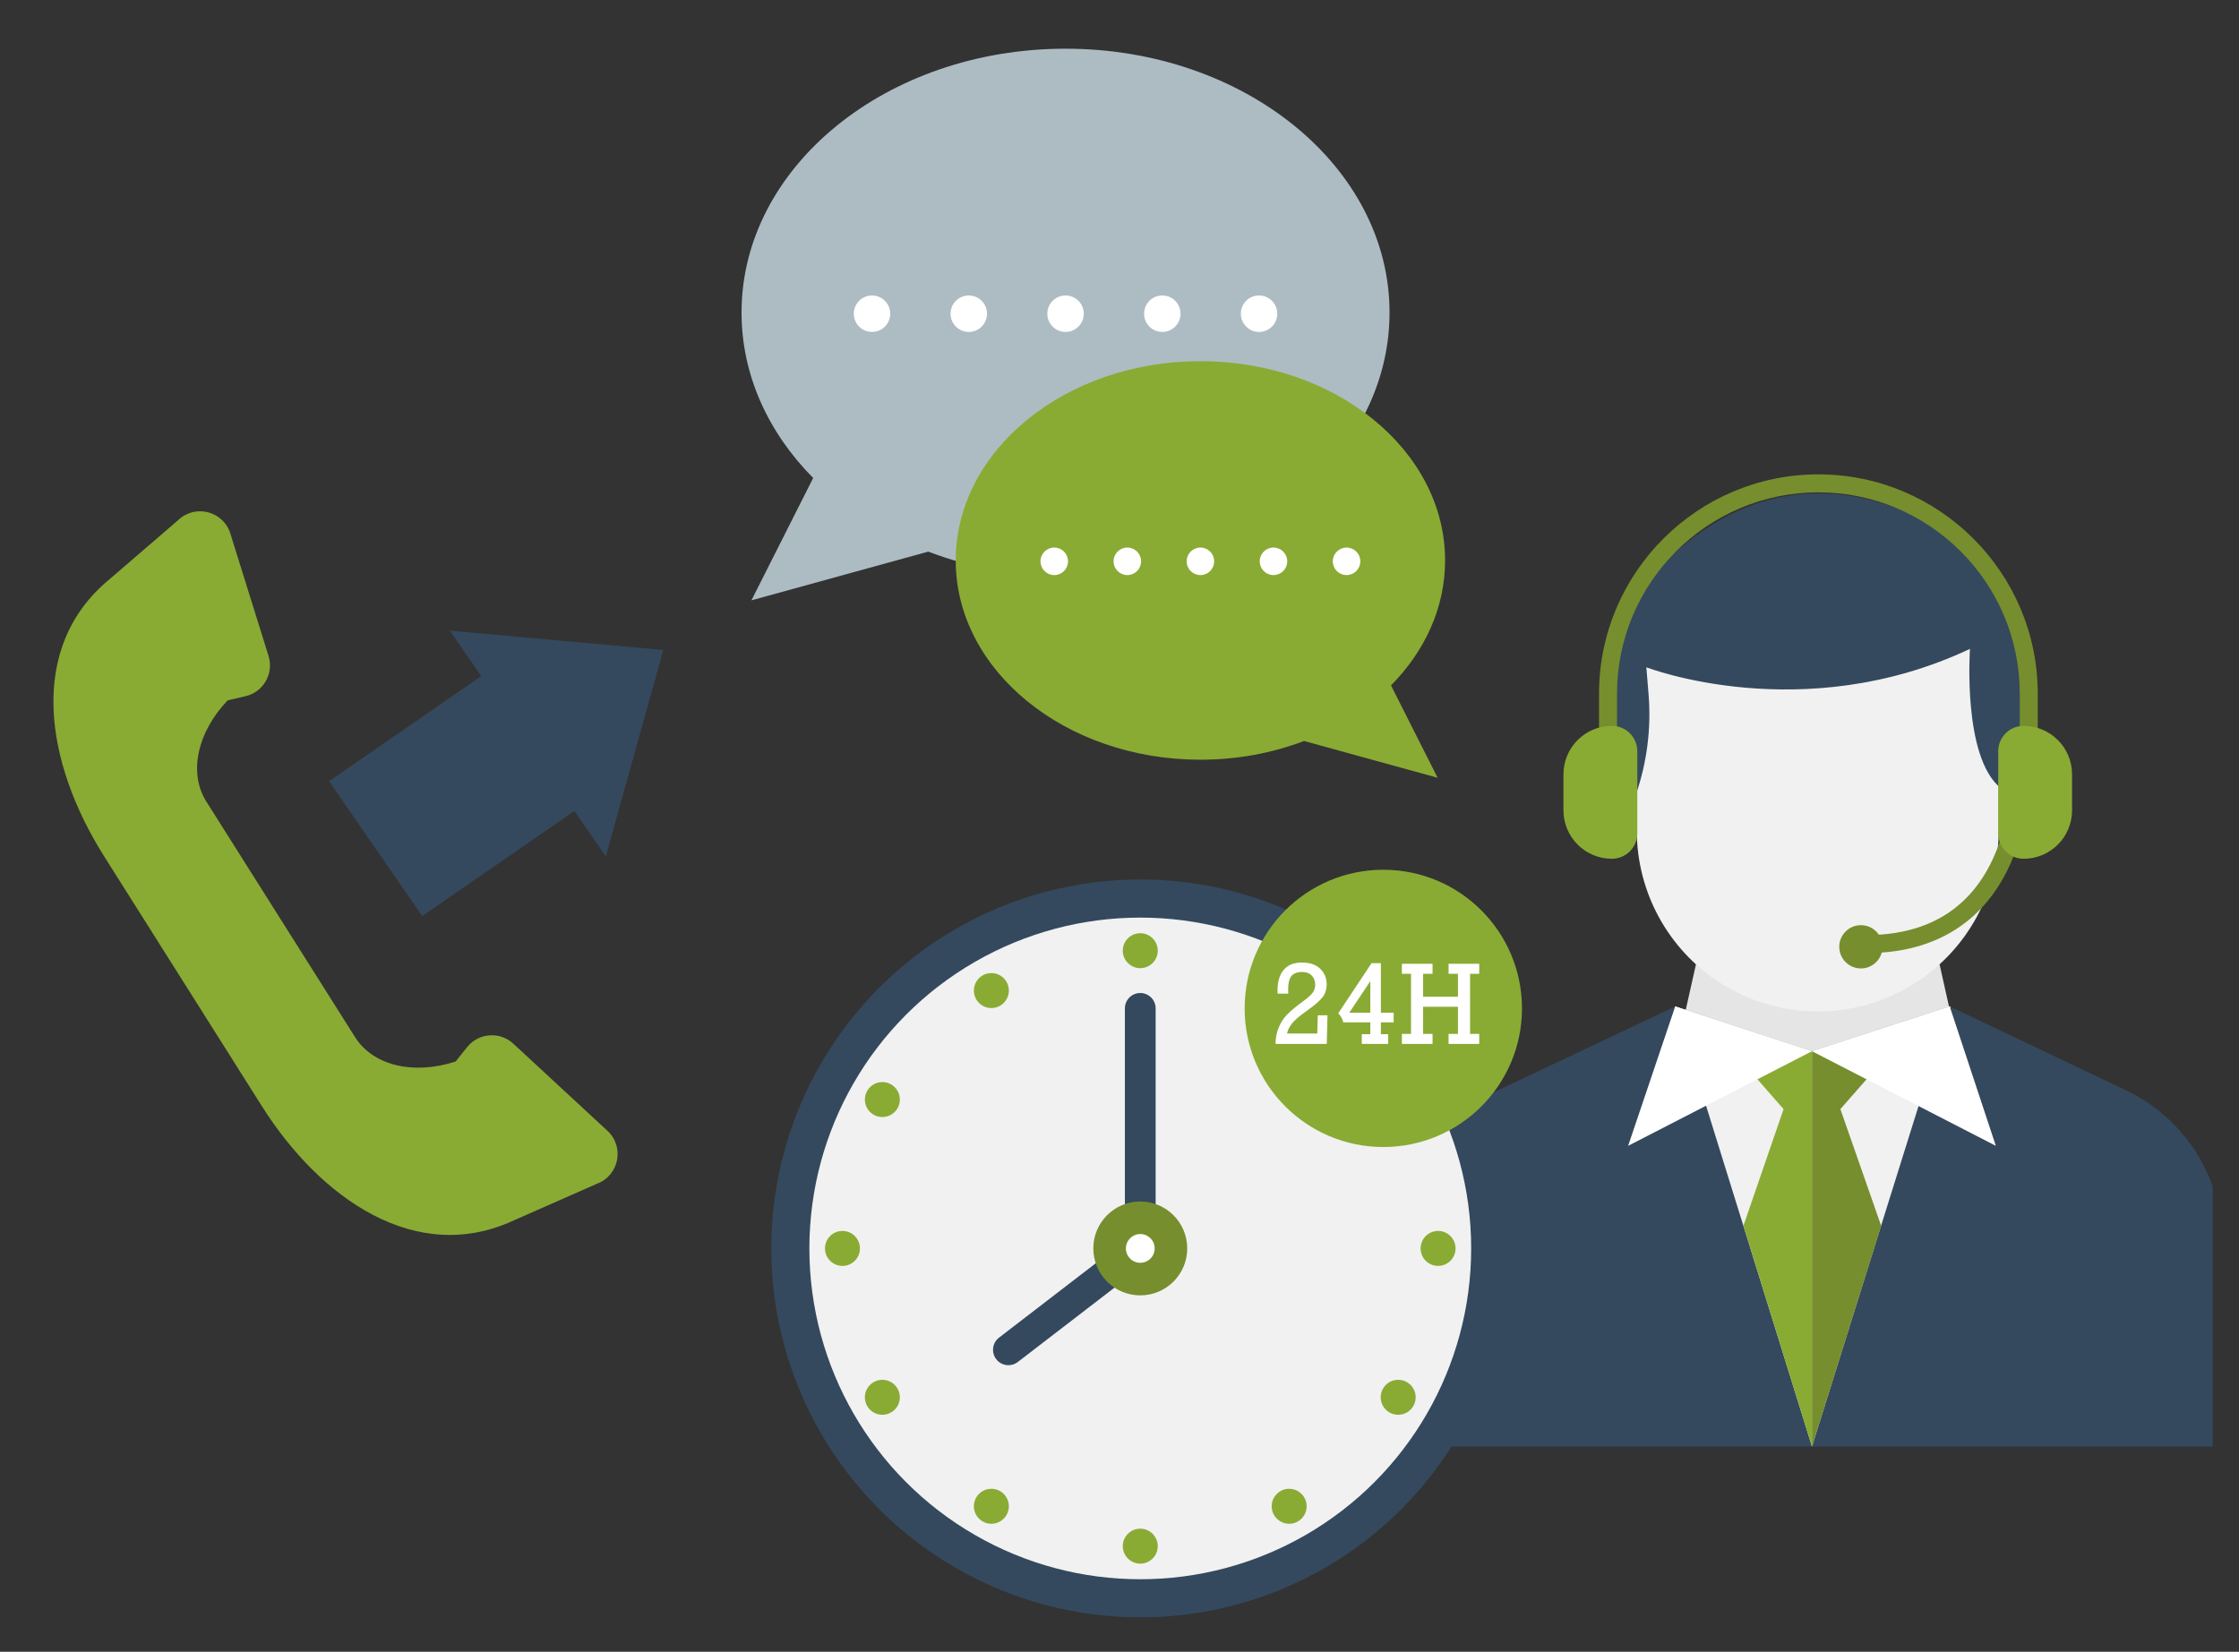 <?xml version="1.0" encoding="utf-8"?>
<!-- Generator: Adobe Illustrator 16.0.0, SVG Export Plug-In . SVG Version: 6.00 Build 0)  -->
<!DOCTYPE svg PUBLIC "-//W3C//DTD SVG 1.1//EN" "http://www.w3.org/Graphics/SVG/1.1/DTD/svg11.dtd">
<svg version="1.1" id="Layer_1" xmlns="http://www.w3.org/2000/svg" xmlns:xlink="http://www.w3.org/1999/xlink" x="0px" y="0px"
	 width="680.965px" height="502.475px" viewBox="0 0 680.965 502.475" enable-background="new 0 0 680.965 502.475"
	 xml:space="preserve">
<rect x="0" y="0" width="680.965" height="502.475" fill="#333333" stroke="none"/>
<g>
	<polygon fill="#E5E5E5" points="582.524,260.45 523.172,260.45 509.98,319.35 552.848,332.188 595.715,319.35 	"/>
	<g>
		<path fill="#34495E" d="M509.493,306.168l-55.056,26.06c-11.739,5.977-20.754,16.208-25.205,28.606v79.209H551.09V319.787
			L509.493,306.168z"/>
		<path fill="#34495E" d="M592.985,306.168l54.76,26.06c11.74,5.977,20.755,16.208,25.205,28.606v79.209H551.09V319.787
			L592.985,306.168z"/>
		<polygon fill="#F1F1F1" points="509.493,306.168 551.09,440.043 592.985,306.168 551.09,319.787 		"/>
		<g>
			<polygon fill="#89AB33" points="551.09,319.787 551.09,440.043 530.233,372.909 542.452,337.408 528.159,321.087 			"/>
			<polygon fill="#768E2D" points="551.09,319.787 551.09,440.043 572.137,372.909 559.731,337.408 574.023,321.087 			"/>
			<polygon fill="#FFFFFF" points="509.493,306.168 495.176,348.572 551.09,319.787 			"/>
			<polygon fill="#FFFFFF" points="592.985,306.168 607.006,348.572 551.09,319.787 			"/>
		</g>
	</g>
	<path fill="#F1F1F1" d="M582.629,298.939L582.629,298.939c-18.139,11.672-41.424,11.672-59.563,0l0,0
		c-15.741-10.129-25.254-27.563-25.254-46.281v-63.769h110.071v63.769C607.883,271.375,598.37,288.81,582.629,298.939z"/>
	<path fill="#34495E" d="M501.389,211.195l-0.672-8.201c0,0,47.477,18.417,98.429-5.603c0,0-2.348,32.847,9.298,42.309
		c0,0,19.459-39.128-3.834-68.244c0,0-58.799-56.582-111.161,14.417c0,0-7.9,32.12,4.11,55.776l0,0
		C500.93,231.873,502.234,221.502,501.389,211.195z"/>
	<path fill="#768E2D" d="M619.759,236.371h-5.472v-25.35c0-33.771-27.474-61.245-61.244-61.245
		c-33.771,0-61.246,27.475-61.246,61.245v25.35h-5.471v-25.35c0-36.788,29.928-66.716,66.717-66.716
		c36.787,0,66.716,29.929,66.716,66.716V236.371z"/>
	<path fill="#768E2D" d="M616.979,236.608l-5.47,0.118c0.003,0.117,0.191,11.842-4.976,23.622
		c-6.529,14.887-18.343,22.938-35.105,23.993c-1.183-1.75-3.186-2.9-5.456-2.9c-3.635,0-6.581,2.947-6.581,6.582
		s2.946,6.582,6.581,6.582c3.025,0,5.567-2.044,6.337-4.825c23.193-1.667,34.13-15.591,39.234-27.233
		C617.19,249.669,616.991,237.135,616.979,236.608z"/>
	<g>
		<g>
			<path fill="#89AB33" d="M490.24,261.244L490.24,261.244c-8.137,0-14.734-6.597-14.734-14.734v-10.959
				c0-8.137,6.597-14.734,14.734-14.734l0,0c4.267,0,7.725,3.459,7.725,7.726v24.976
				C497.965,257.785,494.507,261.244,490.24,261.244z"/>
			<path fill="#89AB33" d="M615.456,261.244L615.456,261.244c8.137,0,14.734-6.597,14.734-14.734v-10.959
				c0-8.137-6.598-14.734-14.734-14.734l0,0c-4.267,0-7.725,3.459-7.725,7.726v24.976
				C607.731,257.785,611.189,261.244,615.456,261.244z"/>
		</g>
	</g>
</g>
<g>
	<g>
		<path fill="#ADBCC3" d="M324.072,14.814c-54.422,0-98.539,35.937-98.539,80.268c0,19.058,8.159,36.562,21.781,50.329
			l-18.776,37.217l53.793-14.821c12.676,4.835,26.819,7.542,41.741,7.542c54.422,0,98.539-35.937,98.539-80.267
			C422.611,50.751,378.494,14.814,324.072,14.814z"/>
		<g>
			<circle fill="#FFFFFF" cx="265.212" cy="95.432" r="5.544"/>
			<circle fill="#FFFFFF" cx="294.642" cy="95.432" r="5.544"/>
			<circle fill="#FFFFFF" cx="324.072" cy="95.432" r="5.544"/>
			<circle fill="#FFFFFF" cx="353.501" cy="95.432" r="5.544"/>
			<circle fill="#FFFFFF" cx="382.931" cy="95.432" r="5.544"/>
		</g>
	</g>
	<g>
		<path fill="#89AB33" d="M365.089,109.876c41.1,0,74.417,27.139,74.417,60.617c0,14.393-6.162,27.611-16.449,38.008l14.18,28.106
			l-40.625-11.193c-9.572,3.652-20.253,5.696-31.522,5.696c-41.099,0-74.416-27.14-74.416-60.618S323.991,109.876,365.089,109.876z"
			/>
		<g>
			<circle fill="#FFFFFF" cx="409.54" cy="170.758" r="4.187"/>
			<circle fill="#FFFFFF" cx="387.315" cy="170.758" r="4.187"/>
			<circle fill="#FFFFFF" cx="365.09" cy="170.758" r="4.187"/>
			<circle fill="#FFFFFF" cx="342.864" cy="170.758" r="4.187"/>
			<circle fill="#FFFFFF" cx="320.64" cy="170.758" r="4.187"/>
		</g>
	</g>
</g>
<g>
	<path fill="#89AB33" d="M54.195,158.221l-20.819,17.933c-25.521,20.967-19.471,56.198-1.738,84.29l23.995,38.015l23.996,38.015
		c17.732,28.092,46.934,48.709,76.84,34.69l25.145-11.082c6.69-2.527,8.387-11.209,3.14-16.068L156.129,317.5
		c-4.102-3.799-10.566-3.316-14.059,1.049l-3.497,4.371c-12.845,4.198-25.132,1.223-30.577-7.403l-22.618-35.833L62.76,243.849
		c-5.445-8.626-2.846-20.998,6.469-30.788l5.45-1.276c5.444-1.275,8.66-6.903,6.995-12.241l-11.621-37.245
		C67.922,155.472,59.355,153.269,54.195,158.221z"/>
	<polygon fill="#34495E" points="184.251,260.535 201.738,197.729 136.811,191.847 146.363,205.678 100.076,237.647 
		128.412,278.672 174.698,246.704 	"/>
</g>
<g>
	<path fill="#ADBCC3" d="M89.923,1316.069l86.749-85.143c14.784-14.51,38.465-14.51,53.25,0l86.749,85.143H89.923z"/>
	<rect x="89.923" y="1315.839" fill="#ADBCC3" width="226.748" height="148.229"/>
	<rect x="106.537" y="1252.78" fill="#F1F1F1" width="193.52" height="153.467"/>
	<g>
		<rect x="113.166" y="1262.781" fill="#D7DADB" width="180.262" height="4.028"/>
		<rect x="113.166" y="1277.887" fill="#D7DADB" width="180.262" height="4.028"/>
		<rect x="113.166" y="1292.992" fill="#D7DADB" width="180.262" height="4.028"/>
		<rect x="113.166" y="1308.099" fill="#D7DADB" width="180.262" height="4.027"/>
		<rect x="113.166" y="1323.204" fill="#D7DADB" width="180.262" height="4.028"/>
		<rect x="113.166" y="1338.31" fill="#D7DADB" width="180.262" height="4.028"/>
		<rect x="113.166" y="1353.415" fill="#D7DADB" width="180.262" height="4.028"/>
		<rect x="113.166" y="1368.521" fill="#D7DADB" width="180.262" height="4.028"/>
	</g>
	<polygon fill="#8AA6B3" points="89.923,1315.839 203.297,1389.954 89.923,1464.068 	"/>
	<polygon fill="#8AA6B3" points="316.67,1315.839 203.297,1389.954 316.67,1464.068 	"/>
	<path fill="#7697A8" d="M89.923,1464.068l86.749-85.143c14.784-14.511,38.465-14.511,53.25,0l86.749,85.143H89.923z"/>
	<g>
		<path fill="#DF4949" d="M205.213,1352.148l4.469,2.883c0.621,0.4,1.352,0.597,2.09,0.56l5.312-0.262
			c1.387-0.068,2.685,0.682,3.319,1.916l2.429,4.731c0.337,0.657,0.873,1.192,1.53,1.53l4.731,2.43
			c1.235,0.634,1.984,1.932,1.916,3.318l-0.262,5.313c-0.036,0.737,0.16,1.469,0.56,2.09l2.883,4.47
			c0.752,1.166,0.752,2.665,0,3.832l-2.883,4.469c-0.4,0.621-0.596,1.353-0.56,2.091l0.262,5.312
			c0.068,1.387-0.681,2.685-1.916,3.319l-4.731,2.429c-0.657,0.338-1.192,0.873-1.53,1.53l-2.429,4.731
			c-0.634,1.234-1.932,1.984-3.319,1.916l-5.312-0.262c-0.738-0.036-1.469,0.159-2.09,0.56l-4.469,2.883
			c-1.167,0.753-2.666,0.753-3.832,0l-4.47-2.883c-0.621-0.4-1.352-0.596-2.09-0.56l-5.313,0.262
			c-1.386,0.068-2.685-0.682-3.318-1.916l-2.429-4.731c-0.338-0.657-0.873-1.192-1.53-1.53l-4.731-2.429
			c-1.235-0.635-1.984-1.933-1.916-3.319l0.262-5.312c0.037-0.738-0.159-1.47-0.56-2.091l-2.883-4.469
			c-0.752-1.167-0.752-2.666,0-3.832l2.883-4.47c0.4-0.621,0.596-1.353,0.56-2.09l-0.262-5.313
			c-0.068-1.387,0.681-2.685,1.916-3.318l4.731-2.43c0.658-0.338,1.192-0.873,1.53-1.53l2.429-4.731
			c0.634-1.234,1.932-1.984,3.318-1.916l5.313,0.262c0.738,0.037,1.469-0.159,2.09-0.56l4.47-2.883
			C202.547,1351.396,204.046,1351.396,205.213,1352.148z"/>
		<circle fill="#D13D3D" cx="203.297" cy="1383.043" r="26.105"/>
	</g>
</g>
<g>
	<g>
		<path fill="#ADBCC3" d="M1343.047,1221.693h-11.795c-1.23-5.408-3.359-10.473-6.227-15.028l8.342-8.341
			c1.084-1.084,1.084-2.842,0-3.926l-11.391-11.39c-1.084-1.084-2.842-1.084-3.926,0l-8.341,8.341
			c-4.556-2.867-9.62-4.996-15.028-6.227v-11.794c0-1.533-1.242-2.776-2.775-2.776h-16.107c-1.533,0-2.775,1.243-2.775,2.776v11.794
			c-5.408,1.23-10.473,3.359-15.028,6.227l-8.341-8.341c-1.084-1.084-2.842-1.084-3.926,0l-11.391,11.39
			c-1.084,1.084-1.084,2.842,0,3.926l8.342,8.341c-2.867,4.556-4.996,9.62-6.227,15.028h-11.795c-1.532,0-2.775,1.242-2.775,2.775
			v16.107c0,1.533,1.243,2.776,2.775,2.776h11.795c1.23,5.407,3.359,10.472,6.227,15.027l-8.342,8.341
			c-1.084,1.084-1.084,2.842,0,3.926l11.391,11.39c1.084,1.084,2.842,1.084,3.926,0l8.341-8.341
			c4.556,2.867,9.62,4.996,15.028,6.227v11.794c0,1.533,1.242,2.776,2.775,2.776h16.107c1.533,0,2.775-1.243,2.775-2.776v-11.794
			c5.408-1.23,10.473-3.359,15.028-6.227l8.341,8.341c1.084,1.084,2.842,1.084,3.926,0l11.391-11.39
			c1.084-1.084,1.084-2.842,0-3.926l-8.342-8.341c2.867-4.556,4.996-9.62,6.227-15.027h11.795c1.533,0,2.775-1.243,2.775-2.776
			v-16.107C1345.823,1222.936,1344.581,1221.693,1343.047,1221.693z M1283.853,1270.192c-20.771,0-37.67-16.899-37.67-37.67
			s16.898-37.669,37.67-37.669s37.67,16.898,37.67,37.669S1304.625,1270.192,1283.853,1270.192z"/>
		<path fill="#ADBCC3" d="M1283.853,1198.438c-18.794,0-34.085,15.29-34.085,34.085c0,18.794,15.291,34.085,34.085,34.085
			c18.795,0,34.085-15.291,34.085-34.085C1317.938,1213.728,1302.648,1198.438,1283.853,1198.438z M1283.853,1255.491
			c-12.685,0-22.969-10.283-22.969-22.969c0-12.685,10.284-22.969,22.969-22.969s22.968,10.284,22.968,22.969
			C1306.821,1245.208,1296.538,1255.491,1283.853,1255.491z"/>
	</g>
	<g>
		<path fill="#ADBCC3" d="M1438.033,1163.273h-11.159c-1.164-5.116-3.178-9.906-5.891-14.217l7.893-7.892
			c1.025-1.025,1.025-2.688,0-3.714l-10.776-10.776c-1.025-1.025-2.688-1.025-3.714,0l-7.892,7.892
			c-4.311-2.713-9.101-4.727-14.218-5.891v-11.158c0-1.45-1.176-2.627-2.626-2.627h-15.239c-1.45,0-2.626,1.177-2.626,2.627v11.158
			c-5.116,1.164-9.907,3.178-14.218,5.891l-7.891-7.892c-1.026-1.025-2.689-1.025-3.715,0l-10.775,10.776
			c-1.025,1.025-1.025,2.688,0,3.714l7.892,7.892c-2.713,4.311-4.727,9.101-5.892,14.217h-11.158c-1.45,0-2.626,1.176-2.626,2.627
			v15.238c0,1.451,1.176,2.627,2.626,2.627h11.158c1.165,5.116,3.179,9.907,5.892,14.217l-7.892,7.892
			c-1.025,1.026-1.025,2.688,0,3.715l10.775,10.775c1.025,1.025,2.688,1.025,3.715,0l7.891-7.892
			c4.311,2.713,9.102,4.727,14.218,5.891v11.158c0,1.451,1.176,2.627,2.626,2.627h15.239c1.45,0,2.626-1.176,2.626-2.627v-11.158
			c5.117-1.164,9.907-3.178,14.218-5.891l7.892,7.892c1.025,1.025,2.688,1.025,3.714,0l10.776-10.775
			c1.025-1.026,1.025-2.688,0-3.715l-7.893-7.892c2.713-4.31,4.727-9.101,5.891-14.217h11.159c1.45,0,2.626-1.176,2.626-2.627
			V1165.9C1440.659,1164.449,1439.483,1163.273,1438.033,1163.273z M1382.03,1209.158c-19.65,0-35.639-15.987-35.639-35.639
			s15.988-35.639,35.639-35.639c19.652,0,35.64,15.987,35.64,35.639S1401.682,1209.158,1382.03,1209.158z"/>
		<path fill="#ADBCC3" d="M1382.03,1141.272c-17.781,0-32.246,14.466-32.246,32.247c0,17.78,14.465,32.247,32.246,32.247
			s32.248-14.467,32.248-32.247C1414.278,1155.738,1399.811,1141.272,1382.03,1141.272z M1382.03,1195.25
			c-12,0-21.729-9.729-21.729-21.73s9.729-21.73,21.729-21.73c12.002,0,21.73,9.729,21.73,21.73S1394.032,1195.25,1382.03,1195.25z"
			/>
	</g>
	<g>
		<path fill="#34495E" d="M1384.836,1159.248c-15.699-30.542-53.32-42.617-83.861-26.917c-30.543,15.7-42.617,53.32-26.916,83.862
			c14.605,28.413,48.18,40.829,77.379,29.784l26.188,50.942l12.588-6.471l-26.188-50.942
			C1390,1222.189,1399.442,1187.66,1384.836,1159.248z M1351.45,1230.522c-23.6,12.132-52.672,2.802-64.803-20.8
			c-12.133-23.601-2.803-52.672,20.799-64.804c23.601-12.132,52.671-2.802,64.803,20.8
			C1384.381,1189.319,1375.051,1218.39,1351.45,1230.522z"/>
		<path fill="#DF4949" d="M1416.387,1336.488l-16.555,8.51c-1.598,0.821-3.559,0.192-4.379-1.405l-36.881-71.745
			c-0.821-1.598-0.191-3.558,1.405-4.379l16.554-8.51c1.598-0.821,3.559-0.192,4.38,1.405l36.881,71.745
			C1418.614,1333.707,1417.985,1335.668,1416.387,1336.488z"/>
		<path fill="#F1F1F1" d="M1351.45,1230.522c-23.6,12.132-52.672,2.802-64.803-20.8c-12.133-23.601-2.803-52.672,20.799-64.804
			c23.601-12.132,52.671-2.802,64.803,20.8C1384.381,1189.319,1375.051,1218.39,1351.45,1230.522z"/>
		<path fill="#FFFFFF" d="M1366.885,1179.054c-2.173,1.116-4.839,0.261-5.956-1.912c-8.849-17.213-30.052-24.019-47.266-15.17
			c-2.173,1.116-4.839,0.261-5.956-1.912c-1.117-2.172-0.261-4.839,1.912-5.955c21.551-11.079,48.099-2.559,59.178,18.993
			C1369.914,1175.271,1369.057,1177.937,1366.885,1179.054z"/>
		<path fill="#D13D3D" d="M1426.944,1347.585l-24.23,12.456c-2.868,1.475-6.389,0.345-7.863-2.523l-33.215-64.616
			c-1.475-2.868-0.346-6.388,2.523-7.862l24.23-12.455c2.867-1.475,6.387-0.345,7.861,2.523l33.217,64.615
			C1430.942,1342.591,1429.811,1346.111,1426.944,1347.585z"/>
	</g>
</g>
<g>
	<g>
		<rect x="784.572" y="1416.113" fill="#34495E" width="73.147" height="14.116"/>
		<rect x="784.572" y="1434.935" fill="#34495E" width="73.147" height="14.115"/>
		<path fill="#34495E" d="M833.55,1477.925h-24.809c-13.349,0-24.17-10.821-24.17-24.17l0,0h73.147l0,0
			C857.719,1467.104,846.898,1477.925,833.55,1477.925z"/>
		<g>
			<path fill="#ADBCC3" d="M805.437,1335.427c-1.606,2.075-2.15,4.723-1.491,7.263l13.671,52.713v-63.242h-5.523
				C809.469,1332.16,807.042,1333.351,805.437,1335.427z"/>
			<path fill="#ADBCC3" d="M836.854,1335.427c-1.605-2.076-4.032-3.267-6.656-3.267h-5.522v63.242l13.67-52.713
				C839.004,1340.149,838.46,1337.502,836.854,1335.427z"/>
			<path fill="#ADBCC3" d="M821.146,1255.379c-42.182,0-76.377,34.195-76.377,76.377c0,23.756,10.846,42.604,27.856,55.763
				c7.543,5.836,11.946,14.844,11.946,24.38l0,0h30.032l-17.49-67.437c-1.211-4.671-0.212-9.539,2.741-13.354
				c2.952-3.816,7.414-6.006,12.238-6.006h5.523v-17.471c0-1.949,1.58-3.529,3.529-3.529s3.529,1.58,3.529,3.529v17.471h5.522
				c4.825,0,9.286,2.189,12.238,6.006c2.953,3.815,3.952,8.684,2.741,13.354l-17.489,67.437h30.031l0,0
				c0-9.536,4.404-18.544,11.947-24.38c17.01-13.158,27.856-32.007,27.856-55.763
				C897.523,1289.574,863.328,1255.379,821.146,1255.379z"/>
		</g>
	</g>
	<path fill="#DF4949" d="M822.548,1239.875L822.548,1239.875c-2.418,0-4.379-1.961-4.379-4.379v-24.929
		c0-2.419,1.961-4.379,4.379-4.379l0,0c2.419,0,4.38,1.96,4.38,4.379v24.929C826.928,1237.914,824.967,1239.875,822.548,1239.875z"
		/>
	<path fill="#DF4949" d="M775.892,1252.377L775.892,1252.377c-2.095,1.209-4.773,0.491-5.982-1.604l-12.464-21.589
		c-1.21-2.094-0.492-4.772,1.603-5.981l0,0c2.095-1.21,4.773-0.492,5.982,1.603l12.464,21.589
		C778.705,1248.489,777.987,1251.167,775.892,1252.377z"/>
	<path fill="#DF4949" d="M741.737,1286.531L741.737,1286.531c-1.209,2.095-3.888,2.813-5.981,1.604l-21.589-12.465
		c-2.095-1.209-2.813-3.888-1.604-5.981l0,0c1.21-2.095,3.888-2.813,5.982-1.604l21.589,12.464
		C742.229,1281.759,742.947,1284.437,741.737,1286.531z"/>
	<path fill="#DF4949" d="M932.534,1396.688L932.534,1396.688c-1.209,2.094-3.888,2.812-5.982,1.603l-21.588-12.464
		c-2.095-1.21-2.813-3.888-1.604-5.982l0,0c1.21-2.095,3.888-2.813,5.982-1.604l21.589,12.465
		C933.026,1391.915,933.743,1394.594,932.534,1396.688z"/>
	<path fill="#DF4949" d="M729.236,1333.188L729.236,1333.188c0,2.418-1.961,4.379-4.38,4.379h-24.928
		c-2.419,0-4.38-1.961-4.38-4.379l0,0c0-2.419,1.961-4.38,4.38-4.38h24.928C727.275,1328.809,729.236,1330.77,729.236,1333.188z"/>
	<path fill="#DF4949" d="M949.548,1333.188L949.548,1333.188c0,2.418-1.961,4.379-4.379,4.379h-24.929
		c-2.419,0-4.379-1.961-4.379-4.379l0,0c0-2.419,1.96-4.38,4.379-4.38h24.929C947.587,1328.809,949.548,1330.77,949.548,1333.188z"
		/>
	<path fill="#DF4949" d="M741.737,1379.845L741.737,1379.845c1.21,2.095,0.492,4.772-1.603,5.982l-21.589,12.464
		c-2.095,1.209-4.772,0.491-5.982-1.603l0,0c-1.209-2.095-0.491-4.773,1.604-5.982l21.589-12.465
		C737.849,1377.032,740.528,1377.75,741.737,1379.845z"/>
	<path fill="#DF4949" d="M932.534,1269.688L932.534,1269.688c1.209,2.094,0.492,4.772-1.603,5.981l-21.589,12.465
		c-2.095,1.209-4.772,0.491-5.982-1.604l0,0c-1.209-2.095-0.491-4.772,1.604-5.982l21.588-12.464
		C928.646,1266.876,931.325,1267.594,932.534,1269.688z"/>
	<path fill="#DF4949" d="M886.048,1223.203L886.048,1223.203c2.095,1.209,2.813,3.888,1.604,5.981l-12.465,21.589
		c-1.209,2.095-3.888,2.813-5.982,1.604l0,0c-2.094-1.21-2.812-3.888-1.603-5.982l12.464-21.589
		C881.276,1222.711,883.954,1221.993,886.048,1223.203z"/>
</g>
<g>
	<path fill="#ADBCC3" d="M938.083,1015.999H817.168c-4.166,0-7.543-3.377-7.543-7.543V783.999c0-4.166,3.377-7.543,7.543-7.543
		h120.915c4.164,0,7.543,3.377,7.543,7.543v224.457C945.626,1012.622,942.248,1015.999,938.083,1015.999z"/>
	<g>
		<path fill="#34495E" d="M819.625,983.049V796.821c0-2.595,2.104-4.698,4.699-4.698h106.603c2.594,0,4.699,2.104,4.699,4.698
			v186.228c0,2.596-2.105,4.699-4.699,4.699H824.325C821.729,987.748,819.625,985.645,819.625,983.049z"/>
	</g>
	<circle fill="#34495E" cx="877.625" cy="1002.748" r="7.914"/>
	<path fill="#34495E" d="M894.108,785.813h-32.965c-1.031,0-1.867-0.835-1.867-1.865l0,0c0-1.031,0.836-1.866,1.867-1.866h32.965
		c1.031,0,1.867,0.835,1.867,1.866l0,0C895.975,784.978,895.139,785.813,894.108,785.813z"/>
	<g>
		<path fill="#DF4949" d="M921.251,742.674c-11.633-11.633-27.126-18.039-43.626-18.039s-31.994,6.406-43.627,18.039l-7.07-7.07
			c13.521-13.521,31.525-20.969,50.697-20.969s37.175,7.447,50.696,20.969L921.251,742.674z"/>
		<path fill="#DF4949" d="M846.295,754.971l-7.07-7.07c10.242-10.243,23.879-15.884,38.4-15.884
			c14.52-0.001,28.159,5.64,38.401,15.883l-7.07,7.07c-8.354-8.354-19.481-12.953-31.331-12.953S854.649,746.617,846.295,754.971z"
			/>
		<path fill="#DF4949" d="M896.659,767.267c-5.084-5.084-11.844-7.884-19.033-7.884c-7.191,0-13.949,2.8-19.035,7.884l-7.07-7.07
			c14.393-14.395,37.816-14.395,52.209,0L896.659,767.267z"/>
	</g>
</g>
<g>
	<g>
		<circle fill="#34495E" cx="346.8" cy="379.78" r="112.229"/>
		<circle fill="#F1F1F1" cx="346.801" cy="379.78" r="100.639"/>
		<g>
			<circle fill="#89AB33" cx="346.8" cy="289.204" r="5.318"/>
			<circle fill="#89AB33" cx="346.8" cy="470.356" r="5.318"/>
		</g>
		<g>
			<circle fill="#89AB33" cx="301.512" cy="301.339" r="5.318"/>
			<circle fill="#89AB33" cx="392.088" cy="458.222" r="5.318"/>
		</g>
		<g>
			<circle fill="#89AB33" cx="268.359" cy="334.492" r="5.318"/>
			<circle fill="#89AB33" cx="425.242" cy="425.068" r="5.318"/>
		</g>
		<g>
			<circle fill="#89AB33" cx="256.224" cy="379.78" r="5.318"/>
			<circle fill="#89AB33" cx="437.376" cy="379.78" r="5.317"/>
		</g>
		<g>
			<circle fill="#89AB33" cx="268.359" cy="425.068" r="5.318"/>
			<circle fill="#DF4949" cx="425.242" cy="334.492" r="5.318"/>
		</g>
		<g>
			<circle fill="#89AB33" cx="301.512" cy="458.222" r="5.318"/>
			<circle fill="#DF4949" cx="392.088" cy="301.339" r="5.318"/>
		</g>
		<path fill="#34495E" d="M346.8,384.456c-2.583,0-4.677-2.094-4.677-4.676v-73.021c0-2.583,2.094-4.677,4.677-4.677
			s4.677,2.094,4.677,4.677v73.021C351.477,382.362,349.383,384.456,346.8,384.456z"/>
		<path fill="#34495E" d="M306.699,415.304c-1.401,0-2.788-0.628-3.71-1.825c-1.575-2.048-1.191-4.983,0.855-6.558l40.105-30.848
			c2.046-1.574,4.982-1.191,6.558,0.855s1.191,4.984-0.855,6.559l-40.104,30.848C308.698,414.987,307.694,415.304,306.699,415.304z"
			/>
		<circle fill="#768E2D" cx="346.8" cy="379.78" r="14.28"/>
		<circle fill="#FFFFFF" cx="346.8" cy="379.78" r="4.376"/>
	</g>
	<circle fill="#89AB33" cx="420.718" cy="306.759" r="42.172"/>
	<g>
		<path fill="#FFFFFF" d="M403.744,308.859l-0.228,8.71h-15.581c0-1.684,0.3-3.291,0.901-4.823c0.601-1.531,1.447-2.87,2.539-4.016
			c1.091-1.146,2.759-2.537,5.002-4.172c1.416-1.04,2.375-1.906,2.878-2.601c0.503-0.695,0.754-1.503,0.754-2.426
			c0-1.132-0.356-2.058-1.069-2.775c-0.713-0.718-1.694-1.077-2.944-1.077c-1.461,0-2.53,0.409-3.208,1.227
			s-1.016,2.162-1.016,4.031c0,0.467,0.011,0.911,0.035,1.332h-3.242c-0.012-0.421-0.018-0.765-0.018-1.034
			c0-2.64,0.625-4.706,1.875-6.195c1.25-1.49,3.084-2.234,5.503-2.234c2.442,0,4.314,0.637,5.617,1.91
			c1.303,1.273,1.954,2.839,1.954,4.697c0,1.554-0.427,2.88-1.279,3.979c-0.853,1.098-2.483,2.495-4.89,4.189
			c-2.337,1.658-3.871,3.008-4.601,4.048c-0.73,1.04-1.154,1.963-1.271,2.769h9.183l0.14-5.537H403.744z"/>
		<path fill="#FFFFFF" d="M416.766,311.015h-8.202c-0.28-1.087-0.8-2.003-1.56-2.751l10.147-15.265h2.822v15.072h3.891v2.944h-3.891
			v3.593h2.226v2.962h-8.026v-2.962h2.594V311.015z M416.766,308.07v-9.604l-6.397,9.604H416.766z"/>
		<path fill="#FFFFFF" d="M429.139,314.52v-18.279h-2.769v-3.05h9.324v3.05h-2.874v6.975h10.603v-6.975h-2.857v-3.05h9.324v3.05
			h-2.787v18.279h2.787v3.05h-9.324v-3.05h2.857v-8.254h-10.603v8.254h2.874v3.05h-9.324v-3.05H429.139z"/>
	</g>
</g>
</svg>
